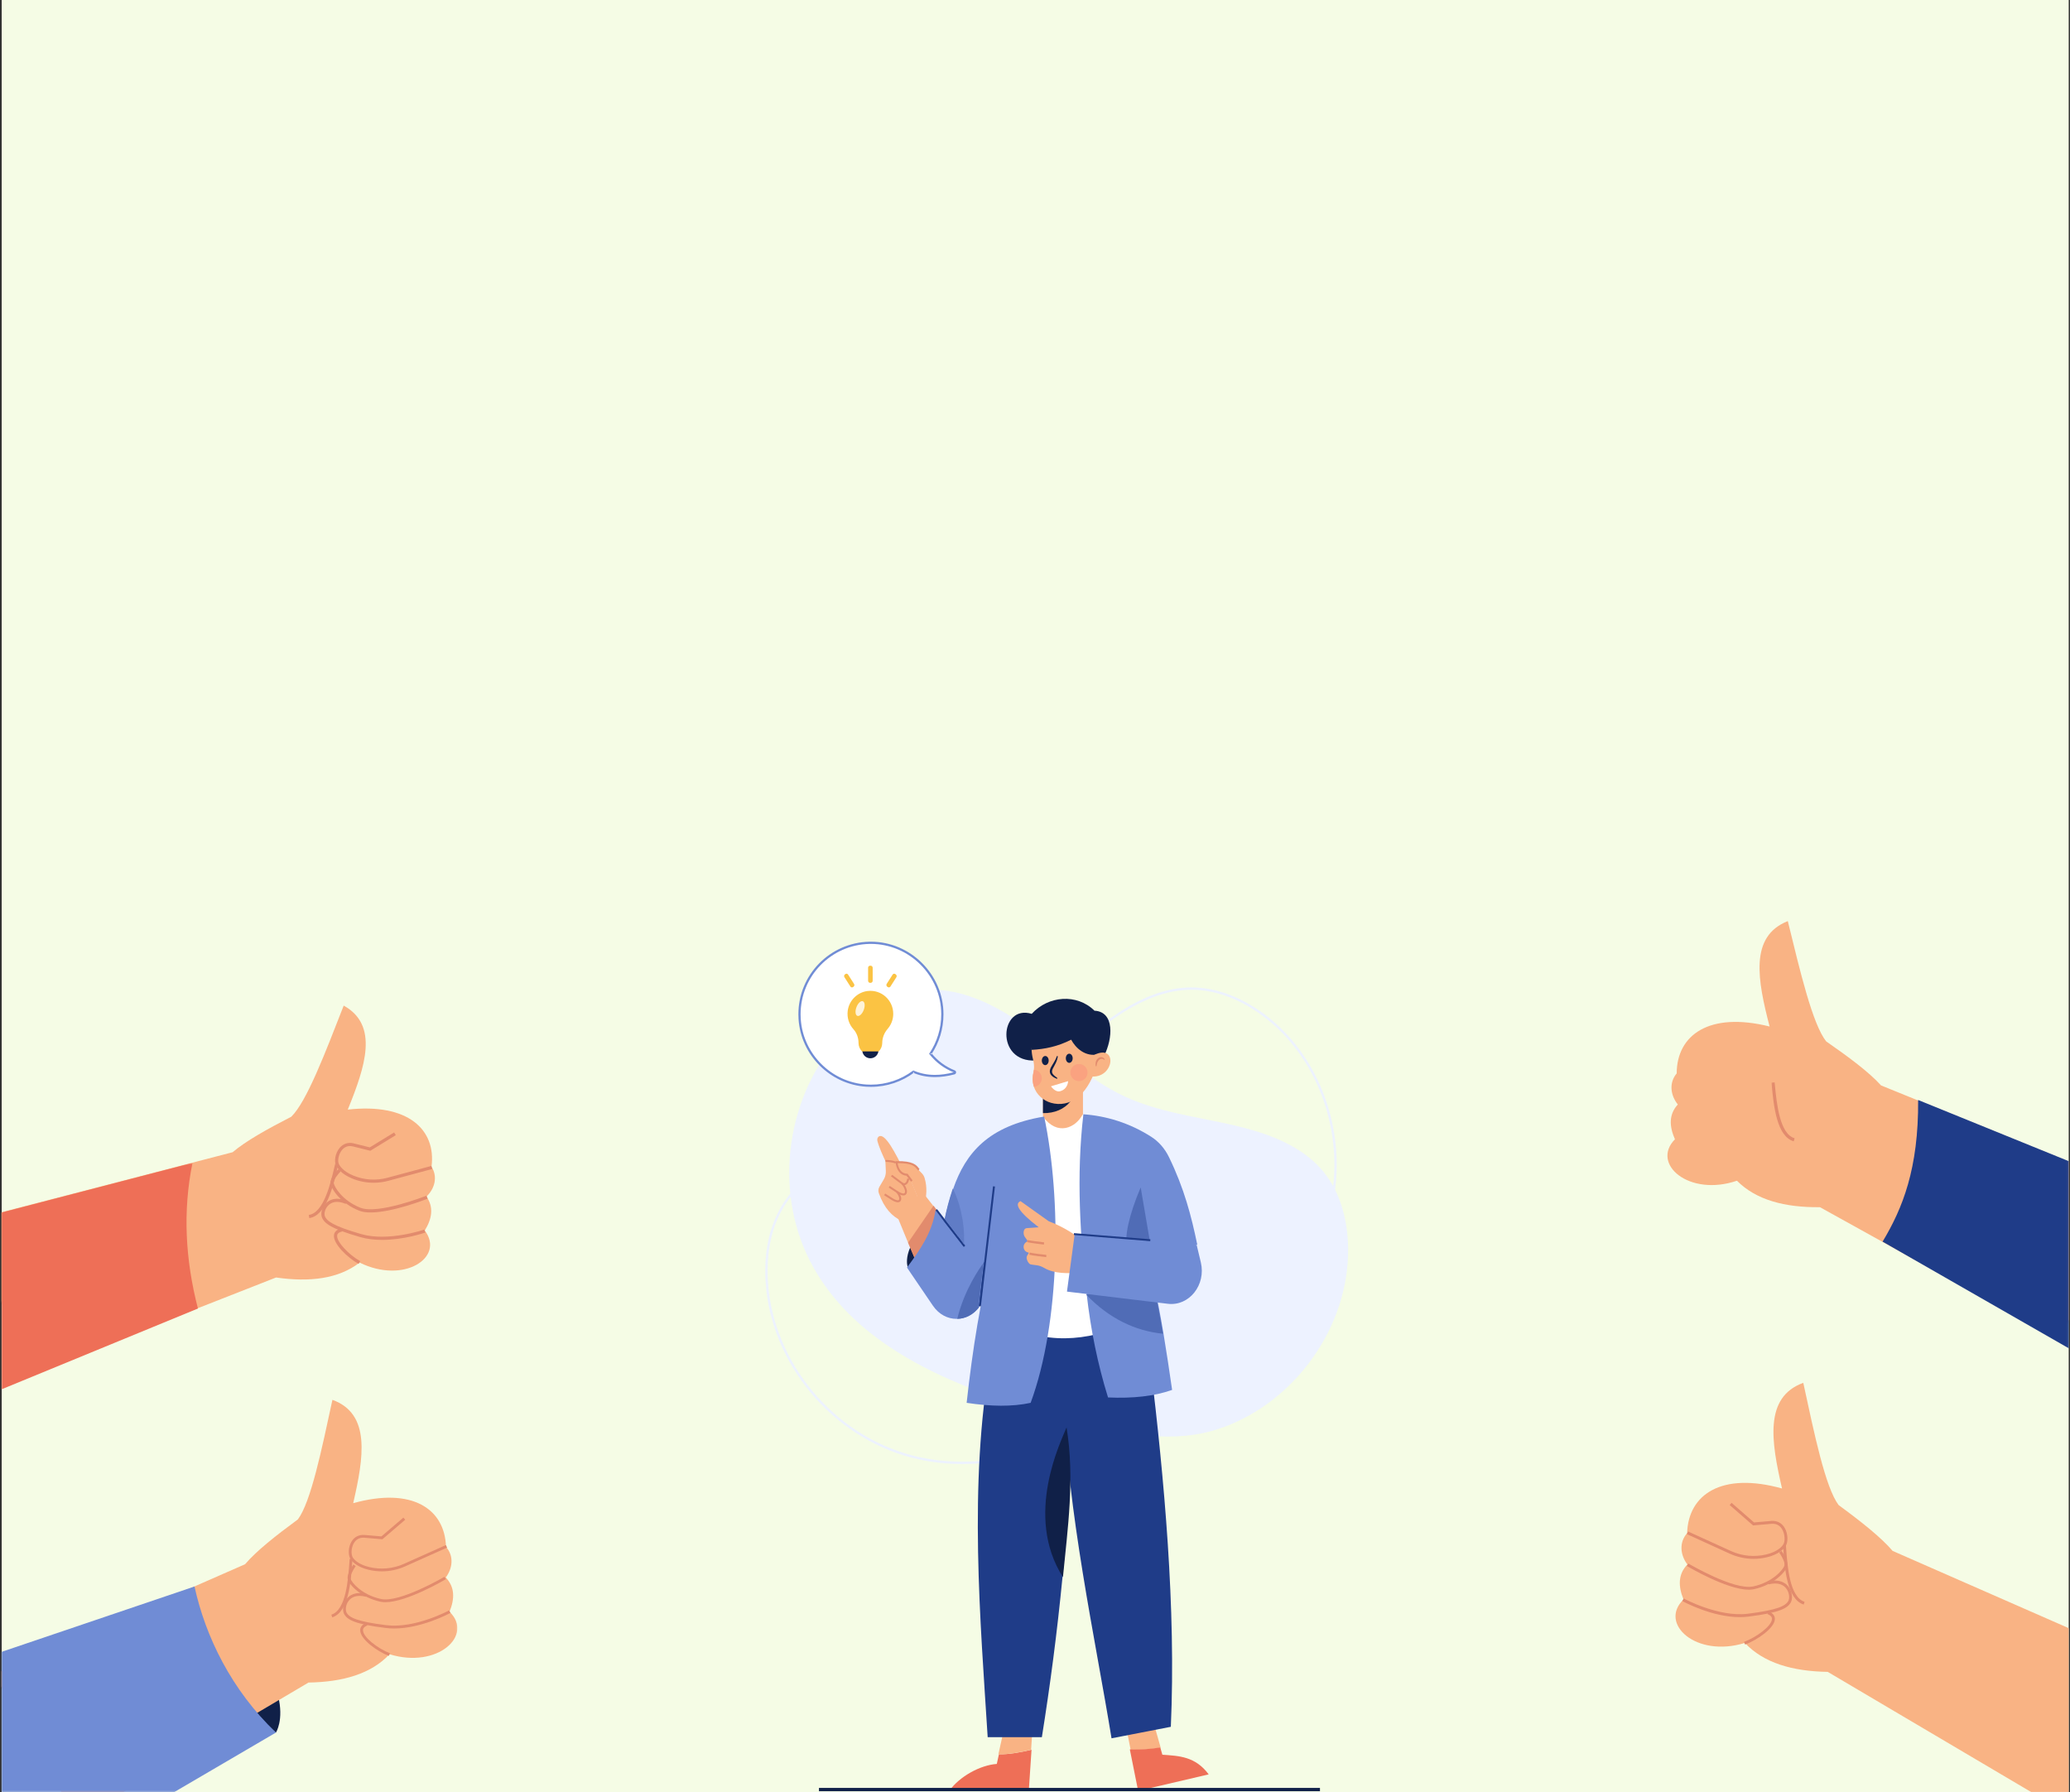 <?xml version="1.0" encoding="UTF-8"?>
<svg width="1385px" height="1199px" viewBox="0 0 1385 1199" version="1.1" xmlns="http://www.w3.org/2000/svg" xmlns:xlink="http://www.w3.org/1999/xlink">
    <rect x="0" y="0" width="1385" height="1199" fill="#333333" stroke="none"/>
    <title>Group 8</title>
    <defs>
        <rect id="path-1" x="0" y="0" width="1383" height="1199"></rect>
        <polygon id="path-3" points="-0.253 778.267 304.862 778.267 304.862 1198.801 -0.253 1198.801"></polygon>
        <polygon id="path-5" points="1184.094 724.035 1382.916 724.035 1382.916 919.01 1184.094 919.01"></polygon>
    </defs>
    <g id="Page-1" stroke="none" stroke-width="1" fill="none" fill-rule="evenodd">
        <g id="Group-8" transform="translate(1.144, 0)">
            <mask id="mask-2" fill="white">
                <use xlink:href="#path-1"></use>
            </mask>
            <use id="Rectangle" fill="#F5FCE5" xlink:href="#path-1"></use>
            <path d="M662.372,934.008 C611.105,915.846 561.066,888.167 538.388,838.569 C516.004,789.606 527.159,727.281 565.132,689.131 C578.341,675.863 594.988,665.199 613.538,662.697 C639.739,659.163 665.364,672.188 686.668,687.846 C707.976,703.506 727.329,722.369 751.304,733.524 C778.508,746.182 809.409,747.871 838.16,756.449 C855.7,761.683 873.056,769.966 884.594,784.182 C896.053,798.307 900.636,817.016 900.852,835.208 C901.471,887.377 865.63,937.679 816.495,955.161 C784.301,966.612 750.574,959.348 718.65,950.937 C700.61,946.182 681.406,940.751 662.372,934.008" id="Fill-2" fill="#EDF2FF" mask="url(#mask-2)"></path>
            <path d="M769.166,933.244 L768.749,932.592 C749.325,945.071 728.778,956.398 707.609,964.599 C686.436,972.804 664.644,977.882 642.71,977.882 C633.049,977.878 623.36,976.894 613.682,974.759 C587.223,968.92 563.491,954.284 545.664,934.38 C527.836,914.476 515.917,889.308 513.064,862.423 C512.638,858.405 512.408,854.334 512.408,850.255 C512.407,835.342 515.481,820.341 523.23,807.477 C530.201,795.903 540.336,786.923 552.004,779.87 C563.672,772.818 576.869,767.7 589.907,763.855 C602.952,760.005 616.347,757.032 629.541,753.438 C642.731,749.843 655.723,745.626 667.954,739.271 C681.831,732.058 694.09,722.425 706.041,712.351 C717.988,702.277 729.632,691.761 742.259,682.753 C749.958,677.26 758.221,672.276 766.865,668.587 C775.51,664.897 784.537,662.502 793.78,662.17 C794.52,662.143 795.26,662.13 796,662.13 C804.776,662.13 813.36,663.99 821.492,667.155 C829.619,670.32 837.291,674.791 844.229,680.004 C874.588,702.808 891.669,740.806 891.669,779.247 C891.669,793.304 889.386,807.416 884.639,820.864 C878.84,837.296 869.108,851.215 857.409,863.628 C845.712,876.041 832.048,886.939 818.426,897.312 C803.027,909.034 786.346,921.286 768.749,932.592 L769.166,933.244 L769.584,933.892 C787.235,922.553 803.947,910.277 819.36,898.542 C833.004,888.154 846.732,877.209 858.534,864.689 C870.333,852.17 880.206,838.067 886.097,821.379 C890.904,807.757 893.212,793.471 893.212,779.247 C893.212,740.356 875.951,701.912 845.157,678.768 C838.123,673.482 830.331,668.939 822.051,665.714 C813.771,662.49 804.995,660.584 796,660.584 C795.242,660.584 794.485,660.597 793.724,660.625 C784.251,660.966 775.039,663.418 766.26,667.165 C757.477,670.912 749.126,675.955 741.36,681.495 C728.637,690.572 716.965,701.118 705.043,711.169 C693.12,721.221 680.949,730.775 667.242,737.899 C655.164,744.177 642.278,748.365 629.134,751.946 C615.99,755.528 602.584,758.503 589.468,762.371 C576.345,766.243 563.031,771.401 551.204,778.547 C539.38,785.694 529.036,794.837 521.906,806.679 C513.975,819.849 510.862,835.134 510.862,850.255 C510.862,854.392 511.095,858.517 511.527,862.586 C514.419,889.822 526.48,915.28 544.513,935.411 C562.542,955.542 586.547,970.354 613.349,976.271 C623.141,978.431 632.943,979.426 642.71,979.426 C664.884,979.426 686.864,974.295 708.168,966.041 C729.472,957.787 750.1,946.409 769.584,933.892 L769.166,933.244" id="Fill-3" fill="#EDF2FF" mask="url(#mask-2)"></path>
            <path d="M606.24,847.913 C606.24,847.913 601.035,834.576 622.508,816.564 L622.183,846.365 L606.24,847.913" id="Fill-4" fill="#102048" mask="url(#mask-2)"></path>
            <path d="M604.92,785.492 C597.282,769.717 591.05,758.38 587.121,760.169 C586.082,760.643 585.59,761.999 585.89,763.199 C587.966,771.422 596.357,786.745 596.357,786.745 L604.92,785.492" id="Fill-5" fill="#F9B384" mask="url(#mask-2)"></path>
            <path d="M615.626,807.736 L601.845,816.564 C595.796,813.858 590.52,808.401 586.875,798.285 C586.366,796.866 586.488,795.26 587.248,793.986 L590.133,789.094 C591.161,787.372 591.656,785.346 591.548,783.29 L591.272,777.383 C591.255,776.953 591.409,776.535 591.695,776.239 L593.824,774.065 C594.208,773.675 594.792,773.639 595.215,773.979 L599.666,777.588 L598.799,777.53 C598.799,777.53 599.534,785.172 605.265,785.548 L608.243,789.326 L615.626,807.736" id="Fill-6" fill="#F9B384" mask="url(#mask-2)"></path>
            <path d="M617.141,806.217 L615.306,807.389 L608.065,789.214 L605.144,785.485 C599.523,785.113 598.803,777.569 598.803,777.569 L599.653,777.626 L606.269,778.012 C608.104,778.112 609.833,778.927 611.169,780.298 L615.661,784.942 C616.526,785.842 617.165,786.957 617.521,788.185 C619.289,794.229 618.948,800.231 617.141,806.217" id="Fill-7" fill="#F9B384" mask="url(#mask-2)"></path>
            <path d="M625.567,809.662 L622.454,838.711 C622.454,838.711 613.54,845.651 613.099,846.374 C612.898,846.689 609.838,839.565 606.47,831.455 C602.126,821.032 597.273,808.992 597.273,808.992 L616.654,798.214 L623.458,806.941 L625.567,809.662" id="Fill-8" fill="#F9B384" mask="url(#mask-2)"></path>
            <path d="M625.567,809.367 L622.45,838.649 C622.45,838.649 613.527,845.645 613.085,846.374 C612.884,846.692 609.821,839.51 606.45,831.335 L623.456,806.624 L625.567,809.367" id="Fill-9" fill="#E28B6D" mask="url(#mask-2)"></path>
            <path d="M608.409,790.568 C607.974,790.053 606.028,787.405 605.407,786.561 C598.623,786.041 598.077,777.62 598.074,777.533 L598.038,776.836 L598.723,776.82 C609.723,776.566 612.051,779.552 613.44,781.34 C613.682,781.65 613.89,781.916 614.097,782.106 L613.211,783.114 C612.918,782.846 612.665,782.521 612.397,782.177 C611.112,780.525 609.173,778.048 599.477,778.159 C599.744,780.045 600.912,785.041 605.782,785.23 L606.099,785.242 L606.289,785.501 C607.206,786.751 609.038,789.235 609.42,789.688 L608.409,790.568" id="Fill-10" fill="#E28B6D" mask="url(#mask-2)"></path>
            <path d="M603.819,792.861 C603.129,792.861 602.517,792.597 602.134,792.3 C601.218,791.594 594.979,786.968 594.979,786.968 L595.802,785.98 C595.802,785.98 602.059,790.62 602.978,791.328 C603.197,791.495 603.708,791.727 604.252,791.528 C605.046,791.237 605.629,790.135 605.894,788.426 L607.214,788.606 C606.781,791.398 605.626,792.373 604.735,792.7 C604.424,792.814 604.116,792.861 603.819,792.861" id="Fill-11" fill="#E28B6D" mask="url(#mask-2)"></path>
            <path d="M597.69,778.334 C597.115,777.768 592.425,777.106 591.511,777.363 L591.156,776.125 C592.296,775.805 598.028,776.4 598.803,777.666 L597.69,778.334" id="Fill-12" fill="#E28B6D" mask="url(#mask-2)"></path>
            <path d="M603.331,799.743 C601.463,799.743 599.158,798.218 598.828,797.994 L593.45,794.444 L594.154,793.369 L599.539,796.924 C600.917,797.859 603.28,798.922 604.025,798.254 C604.286,798.016 604.413,797.627 604.403,797.096 C604.372,795.501 603.105,793.18 602.078,792.322 L602.895,791.332 C604.18,792.403 605.643,795.085 605.684,797.071 C605.701,797.98 605.423,798.719 604.88,799.21 C604.455,799.594 603.915,799.743 603.331,799.743" id="Fill-13" fill="#E28B6D" mask="url(#mask-2)"></path>
            <path d="M599.585,804.331 C597.9,804.331 595.874,803.075 595.377,802.75 L590.391,799.585 L591.13,798.494 L596.128,801.665 C597.381,802.485 599.53,803.426 600.186,802.857 C600.411,802.662 600.52,802.335 600.512,801.886 C600.483,800.416 599.219,798.359 598.385,797.689 L599.248,796.685 C600.451,797.65 601.824,800.068 601.861,801.86 C601.879,802.693 601.61,803.374 601.089,803.827 C600.672,804.19 600.146,804.331 599.585,804.331" id="Fill-14" fill="#E28B6D" mask="url(#mask-2)"></path>
            <path d="M667.224,1173.609 L665.793,1180.081 C654.655,1180.854 640.777,1188.512 633.979,1198.104 L687.197,1198.104 L689.037,1170.578 C681.999,1172.286 673.534,1173.824 667.224,1173.609" id="Fill-15" fill="#EE6F57" mask="url(#mask-2)"></path>
            <path d="M688.746,1170.598 L689.802,1154.877 L671.793,1151.463 L666.861,1173.616 C673.192,1173.83 681.685,1172.299 688.746,1170.598" id="Fill-16" fill="#F9B384" mask="url(#mask-2)"></path>
            <path d="M775.449,1169.218 L768.896,1146.11 L750.978,1148.535 L755.324,1170.511 C762.253,1170.757 769.009,1170.322 775.449,1169.218" id="Fill-17" fill="#F9B384" mask="url(#mask-2)"></path>
            <path d="M807.566,1187.061 C798.637,1175.047 787.809,1174.697 776.571,1173.914 L775.178,1169.049 C768.658,1170.152 761.817,1170.588 754.802,1170.342 L760.36,1198.104 L807.566,1187.061" id="Fill-18" fill="#EE6F57" mask="url(#mask-2)"></path>
            <path d="M718.861,883.85 L716.563,948.024 C716.511,949.751 716.458,951.492 716.394,953.204 C715.211,988.443 712.927,1022.284 709.764,1054.99 C706.18,1092.033 701.48,1127.629 695.952,1162.167 L659.695,1162.167 C654.864,1085.165 646.725,992.727 661.664,909.095 L670.761,886.737 L718.861,883.85" id="Fill-19" fill="#1F3C88" mask="url(#mask-2)"></path>
            <path d="M768.665,913.403 C777.833,989.845 785.765,1075.427 782.241,1155.238 L742.565,1162.932 C731.725,1096.374 712.798,1010.763 710.388,933.595 L705.096,870.851 L764.584,887.439 L768.665,913.403" id="Fill-20" fill="#1F3C88" mask="url(#mask-2)"></path>
            <polygon id="Fill-21" fill="#F9B384" mask="url(#mask-2)" points="696.684 759.983 723.449 759.983 723.449 727.105 696.684 727.105"></polygon>
            <path d="M696.668,746.931 C706.359,760.347 718.684,754.472 723.308,745.456 L754.802,885.191 C725.414,897.831 697.161,899.702 670.684,884.709 L687.421,752.397 L696.668,746.931" id="Fill-22" fill="#FFFFFF" mask="url(#mask-2)"></path>
            <path d="M737.6,706.313 C743.447,694.762 744.76,676.906 731.149,676.16 C719.342,664.509 700.252,666.109 689.152,678.26 C667.706,671.659 664.537,710.977 691.833,709.477 L737.6,706.313" id="Fill-23" fill="#102048" mask="url(#mask-2)"></path>
            <path d="M696.684,727.105 L696.684,744.684 C704.49,744.855 711.05,741.932 715.037,736.885 C715.037,736.885 707.334,731.454 701.263,727.105 L696.684,727.105" id="Fill-24" fill="#102048" mask="url(#mask-2)"></path>
            <path d="M734.155,694.927 L732.054,715.027 C728.839,723.937 724.876,730.213 719.891,734.196 C714.746,738.297 708.082,739.594 701.948,737.76 C696.689,736.174 692.392,732.309 690.632,727.081 C689.667,724.199 689.469,720.91 690.317,717.359 C690.448,716.796 690.554,716.232 690.608,715.656 C690.884,713.35 690.632,711.004 690.05,708.751 C688.819,704.034 688.755,699.12 689.614,694.036 L713.387,686.581 L734.155,694.927" id="Fill-25" fill="#F9B384" mask="url(#mask-2)"></path>
            <path d="M688.44,938.505 C676.116,941.195 661.668,940.947 645.62,938.505 C649.561,902.782 654.964,868.495 663.281,837.067 L628.626,833.699 C628.953,828.136 629.682,822.404 630.83,816.532 C632.116,809.919 633.947,803.12 636.307,796.183 C636.385,795.935 636.478,795.688 636.57,795.441 C644.937,771.336 660.129,753.181 697.486,746.985 C709.187,802.518 708.305,884.658 688.44,938.505" id="Fill-26" fill="#708CD5" mask="url(#mask-2)"></path>
            <path d="M777.268,891.832 C779.364,904.327 781.213,916.834 783.1,929.856 C771.171,934.097 756.752,935.637 740.22,934.902 C733.308,912.7 728.624,889.58 725.918,865.656 C725.918,865.564 725.904,865.485 725.89,865.393 C721.63,827.354 718.872,787.221 723.727,745.456 C738.952,746.535 754.561,751.197 769.181,760.545 C774.195,763.758 778.256,768.485 780.975,774.081 C791.201,795.082 795.964,813.555 799.919,832.634 L767.927,845.603 C768.862,849.5 769.747,853.358 770.59,857.163 C773.189,868.948 775.342,880.376 777.268,891.832" id="Fill-27" fill="#708CD5" mask="url(#mask-2)"></path>
            <path d="M669.92,823.73 L665.644,858.692 L653.861,874.351 C649.879,879.638 644.412,882.274 638.916,882.321 C632.986,882.367 627.055,879.405 623.01,873.452 L605.685,847.979 C614.211,836.536 622.423,824.908 624.785,809.683 C635.967,822.768 639.284,827.699 639.284,827.699 L669.92,823.73" id="Fill-28" fill="#708CD5" mask="url(#mask-2)"></path>
            <path d="M689.11,702.352 C697.906,701.919 706.72,700.075 715.56,695.549 C718.356,700.8 724.959,707.731 734.645,705.132 L735.697,699.394 L736.449,689.633 L707.295,680.464 L684.449,687.859 L689.11,702.352" id="Fill-29" fill="#102048" mask="url(#mask-2)"></path>
            <path d="M725.785,865.548 L725.785,865.548 C725.766,865.526 725.744,865.507 725.725,865.485 L725.777,865.474 C725.781,865.5 725.785,865.522 725.785,865.548" id="Fill-30" fill="#A5B1CF" mask="url(#mask-2)"></path>
            <path d="M776.978,892.26 C758.426,890.47 740.834,881.976 725.771,866.282 C725.771,866.191 725.757,866.112 725.743,866.021 L770.318,857.853 C772.91,869.549 775.057,880.891 776.978,892.26" id="Fill-31" fill="#506CB6" mask="url(#mask-2)"></path>
            <path d="M712.469,954.958 C718.082,989.371 713.202,1022.502 710.054,1055.122 C683.749,1013.888 708.981,963.731 712.469,954.958" id="Fill-32" fill="#102048" mask="url(#mask-2)"></path>
            <polyline id="Fill-33" fill="#1F3C88" mask="url(#mask-2)" points="643.658 834.15 624.802 809.731 625.825 808.918 644.685 833.338 643.658 834.15"></polyline>
            <path d="M758.084,836.444 C756.178,836.444 754.467,835.781 753.432,833.911 C750.658,828.89 754.296,812.495 762.074,794.391 L768.566,832.49 C768.566,832.49 762.74,836.444 758.084,836.444" id="Fill-34" fill="#506CB6" mask="url(#mask-2)"></path>
            <path d="M693.85,821.063 L685.813,821.624 C684.939,821.685 684.195,822.338 683.946,823.257 L683.893,823.459 C683.509,824.902 683.786,826.46 684.636,827.639 L686.087,829.645 C686.318,829.966 686.269,830.411 685.97,830.672 C684.697,831.298 683.772,832.541 683.719,833.96 C683.708,834.314 683.733,834.661 683.801,834.978 C684.092,836.347 685.052,837.427 686.293,837.785 L687.076,838.012 C687.179,838.041 687.225,838.171 687.165,838.268 L686.037,840.157 C685.198,841.629 686.421,844.392 687.627,845.385 C687.872,845.793 688.651,845.944 689.096,846.005 L692.638,846.49 C694.284,846.715 695.856,847.3 697.289,848.141 C704.437,852.334 713.182,851.899 721.919,851.481 L721.237,828.503 C715.276,823.922 708.438,820.034 700.518,816.999 L681.656,803.566 C677.52,805.387 680.109,810.496 693.85,821.063" id="Fill-35" fill="#F9B384" mask="url(#mask-2)"></path>
            <path d="M799.536,832.906 L802.307,844.509 C805.901,859.573 794.554,873.903 780.334,872.25 L712.743,864.083 L717.902,825.74 L799.536,832.906" id="Fill-36" fill="#708CD5" mask="url(#mask-2)"></path>
            <polyline id="Fill-37" fill="#1F3C88" mask="url(#mask-2)" points="655.16 873.91 653.861 873.755 663.268 793.626 664.567 793.781 655.16 873.91"></polyline>
            <polyline id="Fill-38" fill="#1F3C88" mask="url(#mask-2)" points="768.452 830.327 717.331 826.228 717.442 824.975 768.566 829.074 768.452 830.327"></polyline>
            <path d="M697.309,832.621 C696.913,832.575 687.636,831.499 685.978,830.988 L686.342,829.563 C687.625,829.96 694.796,830.843 697.449,831.149 L697.309,832.621" id="Fill-39" fill="#E28B6D" mask="url(#mask-2)"></path>
            <path d="M698.845,841.032 C698.448,840.987 689.123,839.914 687.508,839.402 L687.859,837.973 C689.112,838.37 696.31,839.251 698.978,839.556 L698.845,841.032" id="Fill-40" fill="#E28B6D" mask="url(#mask-2)"></path>
            <path d="M728.037,720.058 C745.019,722.54 747.273,696.099 729.242,706.676 L728.037,720.058" id="Fill-41" fill="#F9B384" mask="url(#mask-2)"></path>
            <path d="M732.029,713.342 C731.843,712.508 731.793,711.616 731.973,710.73 C732.146,709.846 732.562,708.982 733.212,708.307 C733.859,707.645 734.779,707.155 735.752,707.234 C736.718,707.285 737.612,707.903 737.978,708.73 L737.588,709.031 C737.022,708.524 736.375,708.296 735.759,708.362 C735.135,708.412 734.549,708.757 734.076,709.229 C733.596,709.704 733.249,710.337 732.979,711.026 C732.732,711.73 732.626,712.497 732.516,713.302 L732.029,713.342" id="Fill-42" fill="#E28B6D" mask="url(#mask-2)"></path>
            <path d="M700.508,709.519 C700.508,711.208 699.481,712.578 698.216,712.578 C696.946,712.578 695.92,711.208 695.92,709.519 C695.92,707.83 696.946,706.461 698.216,706.461 C699.481,706.461 700.508,707.83 700.508,709.519" id="Fill-43" fill="#102048" mask="url(#mask-2)"></path>
            <path d="M716.567,707.99 C716.567,709.679 715.54,711.048 714.271,711.048 C713.005,711.048 711.978,709.679 711.978,707.99 C711.978,706.301 713.005,704.932 714.271,704.932 C715.54,704.932 716.567,706.301 716.567,707.99" id="Fill-44" fill="#102048" mask="url(#mask-2)"></path>
            <path d="M706.625,706.593 C706.478,708.155 705.952,709.66 705.312,711.039 C704.719,712.432 703.828,713.759 703.246,714.973 C702.646,716.232 702.489,717.411 703.232,718.436 C703.966,719.483 705.175,720.32 706.334,721.212 L706.049,721.753 C704.729,721.187 703.316,720.607 702.207,719.305 C701.654,718.666 701.266,717.712 701.273,716.776 C701.286,715.84 701.564,715.003 701.909,714.274 C702.646,712.806 703.48,711.699 704.187,710.397 C704.91,709.128 705.59,707.856 706.053,706.461 L706.625,706.593" id="Fill-45" fill="#102048" mask="url(#mask-2)"></path>
            <path d="M702.037,726.731 L713.508,723.282 C713.508,723.282 713.462,728.738 707.977,730.07 C704.839,730.83 702.037,726.731 702.037,726.731" id="Fill-46" fill="#FFFFFF" mask="url(#mask-2)"></path>
            <path d="M690.656,727.105 L690.656,727.105 C690.364,726.23 690.14,725.318 689.998,724.373 C689.909,723.786 689.848,723.186 689.82,722.575 C689.809,722.313 689.802,722.049 689.802,721.783 C689.802,720.361 689.973,718.878 690.339,717.346 C690.471,716.78 690.578,716.215 690.631,715.636 C693.599,715.886 695.92,718.359 695.92,721.371 C695.92,724.37 693.613,726.842 690.656,727.105" id="Fill-47" fill="#FAA280" mask="url(#mask-2)"></path>
            <path d="M720.774,723.282 C717.607,723.282 715.037,720.715 715.037,717.548 C715.037,714.381 717.607,711.813 720.774,711.813 C723.941,711.813 726.508,714.381 726.508,717.548 C726.508,720.715 723.941,723.282 720.774,723.282" id="Fill-48" fill="#FAA280" mask="url(#mask-2)"></path>
            <path d="M639.332,882.321 C644.066,862.769 654.541,848.029 656.92,844.855 L653.467,874.301 L654.117,874.379 C650.174,879.648 644.769,882.274 639.332,882.321" id="Fill-49" fill="#506CB6" mask="url(#mask-2)"></path>
            <path d="M654.493,873.91 L654.493,873.91 L653.861,873.833 L657.213,844.72 C657.518,844.305 657.685,844.09 657.685,844.09 L655.956,864.467 L654.493,873.907 C654.493,873.908 654.493,873.909 654.493,873.91" id="Fill-50" fill="#1F3C88" mask="url(#mask-2)"></path>
            <path d="M639.922,827.269 L630.92,815.487 C632.164,809.113 633.895,802.57 636.096,795.898 C636.173,795.65 636.262,795.403 636.352,795.155 C638.55,799.362 643.336,810.299 643.92,826.74 L639.922,827.269" id="Fill-51" fill="#607CC6" mask="url(#mask-2)"></path>
            <path d="M643.889,832.621 L640.096,827.062 L643.866,826.504 C643.928,828.47 643.938,830.508 643.889,832.621" id="Fill-52" fill="#607CC6" mask="url(#mask-2)"></path>
            <path d="M643.887,834.15 L630.155,816.595 C630.206,816.33 630.26,816.065 630.311,815.8 L643.92,833.105 C643.913,833.451 643.902,833.8 643.887,834.15" id="Fill-53" fill="#1F3C88" mask="url(#mask-2)"></path>
            <path d="M637.399,716.768 C631.091,714.239 625.726,710.349 621.412,704.939 C626.43,697.377 629.359,688.309 629.359,678.553 C629.359,652 607.114,630.225 580.573,630.775 C553.632,631.333 532.169,654.197 533.901,681.653 C535.406,705.518 554.825,724.849 578.689,726.255 C590.447,726.948 601.348,723.383 610.004,716.962 C617.516,720.176 626.416,720.893 637.321,718.006 C637.92,717.848 637.976,716.999 637.399,716.768" id="Fill-54" fill="#FFFFFF" mask="url(#mask-2)"></path>
            <path d="M637.426,716.789 L637.702,716.103 C631.498,713.616 626.246,709.806 622.008,704.493 L621.431,704.954 L622.044,705.362 C627.143,697.68 630.119,688.463 630.119,678.553 C630.119,665.227 624.606,653.086 615.782,644.283 C606.963,635.479 594.819,630 581.552,630 C581.223,630 580.89,630.003 580.557,630.01 C554.218,630.556 533.038,652.079 533.038,678.552 C533.038,679.595 533.07,680.644 533.138,681.701 C534.672,705.957 554.388,725.584 578.643,727.018 C579.628,727.076 580.606,727.105 581.577,727.105 C592.395,727.105 602.388,723.561 610.457,717.576 L610.017,716.983 L609.727,717.662 C614.11,719.538 618.964,720.581 624.372,720.58 C628.433,720.58 632.805,719.994 637.536,718.742 C637.858,718.658 638.138,718.456 638.308,718.208 C638.486,717.96 638.567,717.674 638.567,717.39 C638.567,717.136 638.5,716.877 638.354,716.644 C638.209,716.411 637.979,716.213 637.702,716.103 L637.426,716.789 L637.153,717.474 L637.192,717.377 L637.107,717.431 L637.153,717.474 L637.192,717.377 L637.107,717.431 L637.171,717.39 L637.093,717.39 L637.107,717.431 L637.171,717.39 L637.093,717.39 L637.153,717.39 L637.104,717.355 L637.093,717.39 L637.153,717.39 L637.104,717.355 L637.182,717.41 L637.157,717.314 L637.104,717.355 L637.182,717.41 L637.157,717.314 C632.536,718.538 628.291,719.103 624.372,719.103 C619.152,719.103 614.51,718.102 610.308,716.304 L609.918,716.138 L609.578,716.39 C601.75,722.194 592.069,725.628 581.577,725.629 C580.634,725.629 579.685,725.601 578.732,725.545 C555.228,724.163 536.089,705.108 534.612,681.608 C534.548,680.582 534.516,679.563 534.516,678.552 C534.516,652.885 555.054,632.015 580.585,631.487 C580.911,631.48 581.233,631.477 581.552,631.477 C594.408,631.476 606.18,636.785 614.741,645.328 C623.302,653.873 628.642,665.639 628.642,678.553 C628.642,688.166 625.757,697.095 620.814,704.545 L620.516,704.994 L620.853,705.414 C625.247,710.926 630.729,714.903 637.153,717.474 L637.426,716.789" id="Fill-55" fill="#708CD5" mask="url(#mask-2)"></path>
            <path d="M596.508,678.254 C596.508,669.177 588.684,661.938 579.449,662.978 C572.53,663.757 566.901,669.341 566.042,676.287 C565.459,681.015 567.014,685.374 569.864,688.54 C572.113,691.037 573.276,694.332 573.276,697.699 L573.276,697.716 C573.276,702.124 576.829,705.696 581.213,705.696 C585.598,705.696 589.151,702.124 589.151,697.716 L589.151,697.705 C589.151,694.207 590.537,690.909 592.81,688.259 C595.112,685.573 596.508,682.08 596.508,678.254" id="Fill-56" fill="#FBC343" mask="url(#mask-2)"></path>
            <path d="M581.213,707.99 C583.954,707.99 586.21,705.992 586.567,703.402 L575.862,703.402 C576.216,705.992 578.475,707.99 581.213,707.99" id="Fill-57" fill="#102048" mask="url(#mask-2)"></path>
            <path d="M572.974,679.7 C572.817,679.7 572.667,679.675 572.52,679.625 C571.16,679.155 570.867,676.582 571.867,673.878 C572.76,671.462 574.384,669.76 575.691,669.76 C575.848,669.76 575.998,669.784 576.141,669.834 C577.504,670.304 577.797,672.877 576.798,675.581 C575.905,677.996 574.28,679.7 572.974,679.7" id="Fill-58" fill="#FEF3D9" mask="url(#mask-2)"></path>
            <path d="M581.403,657.526 L581.022,657.526 C580.286,657.526 579.685,656.906 579.685,656.148 L579.685,647.435 C579.685,646.677 580.286,646.057 581.022,646.057 L581.403,646.057 C582.14,646.057 582.744,646.677 582.744,647.435 L582.744,656.148 C582.744,656.906 582.14,657.526 581.403,657.526" id="Fill-59" fill="#FBC343" mask="url(#mask-2)"></path>
            <path d="M569.955,660.103 L569.601,660.357 C569.025,660.767 568.237,660.607 567.849,659.999 L563.843,653.742 C563.453,653.135 563.604,652.301 564.18,651.89 L564.534,651.637 C565.11,651.226 565.898,651.386 566.286,651.994 L570.292,658.251 C570.682,658.858 570.531,659.692 569.955,660.103" id="Fill-60" fill="#FBC343" mask="url(#mask-2)"></path>
            <path d="M592.48,660.08 L592.858,660.353 C593.439,660.77 594.236,660.607 594.632,659.991 L598.583,653.793 C598.979,653.176 598.824,652.33 598.243,651.913 L597.862,651.64 C597.281,651.223 596.484,651.386 596.092,652.002 L592.137,658.201 C591.745,658.817 591.9,659.663 592.48,660.08" id="Fill-61" fill="#FBC343" mask="url(#mask-2)"></path>
            <polygon id="Fill-62" fill="#102048" mask="url(#mask-2)" points="546.803 1198.337 882.017 1198.337 882.017 1196.125 546.803 1196.125"></polygon>
            <path d="M1380.073,1212 L1221.766,1118.491 C1198.056,1118.109 1178.857,1112.484 1166.312,1099.132 C1133.58,1109.259 1108.475,1086.144 1125.283,1070.063 C1121.643,1061.185 1121.576,1053.16 1127.858,1046.65 C1123.056,1040.285 1122.199,1031.882 1127.677,1025.691 C1128.46,999.797 1150.718,984.55 1191.176,995.8 C1183.956,964.479 1179.052,934.66 1205.4,925.127 C1212.811,959.414 1220.141,994.958 1229.025,1006.883 C1244.102,1017.956 1257.529,1028.565 1265.181,1037.567 L1437,1112.93 L1380.073,1212" id="Fill-64" fill="#F9B384" mask="url(#mask-2)"></path>
            <path d="M1172.156,1042.877 C1166.709,1042.877 1161.275,1041.719 1156.295,1039.451 L1127.506,1026.328 L1128.298,1024.556 L1157.083,1037.679 C1164.436,1041.026 1172.81,1041.823 1180.672,1039.923 C1188.229,1038.097 1191.117,1034.658 1192.008,1033.265 C1193.281,1031.268 1193.246,1026.524 1191.294,1023.16 C1190.227,1021.32 1188.148,1019.159 1184.323,1019.427 L1171.795,1020.513 L1156.16,1006.882 L1157.415,1005.411 L1172.439,1018.509 L1184.182,1017.491 C1187.95,1017.248 1191.054,1018.913 1192.952,1022.177 C1195.352,1026.31 1195.236,1031.789 1193.624,1034.315 C1192.606,1035.908 1189.354,1039.823 1181.121,1041.812 C1178.176,1042.523 1175.161,1042.877 1172.156,1042.877" id="Fill-66" fill="#E28B6D" mask="url(#mask-2)"></path>
            <path d="M1168.963,1063.521 C1154.37,1063.521 1128.683,1048.338 1127.506,1047.639 L1128.486,1045.992 C1128.792,1046.172 1159.158,1064.135 1171.958,1061.313 C1185.184,1058.403 1191.945,1050.002 1192.787,1047.435 C1193.435,1045.449 1190.98,1040.995 1189.275,1038.653 L1190.825,1037.524 C1191.336,1038.226 1195.771,1044.472 1194.605,1048.034 C1193.344,1051.889 1185.522,1060.294 1172.37,1063.186 C1171.327,1063.415 1170.182,1063.521 1168.963,1063.521" id="Fill-67" fill="#E28B6D" mask="url(#mask-2)"></path>
            <path d="M1162.909,1081.872 C1144.272,1081.872 1125.324,1071.575 1124.447,1071.094 L1125.366,1069.377 C1125.6,1069.503 1148.686,1082.04 1168.308,1079.595 C1188.385,1077.092 1193.682,1074.305 1195.456,1070.886 C1196.275,1069.306 1196.218,1065.581 1193.98,1062.69 C1192.291,1060.511 1188.878,1058.262 1182.233,1059.932 L1181.768,1058.036 C1189.825,1056.007 1193.824,1059.325 1195.498,1061.484 C1198.095,1064.834 1198.386,1069.446 1197.162,1071.794 C1194.994,1075.971 1189.613,1078.905 1168.542,1081.534 C1166.68,1081.764 1164.796,1081.872 1162.909,1081.872" id="Fill-68" fill="#E28B6D" mask="url(#mask-2)"></path>
            <path d="M1166.435,1100.222 L1165.741,1098.441 C1174.189,1095.279 1184.418,1087.71 1184.447,1083.051 C1184.447,1082.539 1184.457,1080.99 1181.436,1079.822 L1182.148,1078.049 C1185.669,1079.412 1186.399,1081.526 1186.388,1083.062 C1186.352,1089.081 1174.743,1097.113 1166.435,1100.222" id="Fill-69" fill="#E28B6D" mask="url(#mask-2)"></path>
            <path d="M1205.682,1073.461 C1194.412,1069.839 1192.956,1049.33 1191.993,1035.762 L1191.841,1033.636 L1193.764,1033.494 L1193.916,1035.624 C1194.787,1047.887 1196.242,1068.406 1206.27,1071.629 L1205.682,1073.461" id="Fill-70" fill="#E28B6D" mask="url(#mask-2)"></path>
            <path d="M1429.903,796.221 L1376.14,896.059 L1216.556,807.613 C1193.029,807.868 1173.832,802.814 1161.015,789.91 C1128.831,800.847 1103.3,778.61 1119.53,762.192 C1115.685,753.493 1115.388,745.522 1121.453,738.902 C1116.51,732.709 1115.434,724.4 1120.695,718.119 C1120.773,692.398 1142.427,676.671 1182.864,686.732 C1174.851,655.859 1169.169,626.408 1195.043,616.225 C1203.328,650.037 1211.581,685.097 1220.712,696.686 C1235.965,707.263 1249.571,717.421 1257.414,726.142 L1429.903,796.221" id="Fill-91" fill="#F9B384" mask="url(#mask-2)"></path>
            <path d="M287.577,780.547 C291.856,787.303 289.759,795.173 284.19,800.514 C289.197,807.681 287.897,815.334 283.063,823.236 C296.648,841.143 269.147,859.348 239.459,844.676 C225.431,855.5 206.251,857.919 183.556,854.651 L18.144,919.611 L-21,816.419 L126.052,778.233 L154.52,770.839 C163.208,763.425 177.645,755.358 193.73,747.107 C204.044,737.091 216.484,704.317 228.82,672.751 C252.501,685.882 243.244,713.561 231.554,742.326 C271.887,737.794 290.801,755.733 287.577,780.547" id="Fill-72" fill="#F9B384" mask="url(#mask-2)"></path>
            <path d="M248.852,791.265 C243.933,791.265 239.016,790.309 234.439,788.417 C226.839,785.276 224.309,781.07 223.573,779.408 C222.401,776.757 223.126,771.533 226.072,767.98 C228.409,765.165 231.672,764.059 235.266,764.865 L246.285,767.6 L262.563,757.623 L263.675,759.416 L246.639,769.861 L234.775,766.915 C231.247,766.126 228.982,767.786 227.709,769.322 C225.365,772.147 224.617,776.529 225.515,778.559 C226.147,779.989 228.362,783.623 235.254,786.471 C242.446,789.443 250.533,789.97 258.022,787.951 L287.484,780.015 L288.039,782.051 L258.577,789.986 C255.402,790.841 252.126,791.265 248.852,791.265" id="Fill-74" fill="#E28B6D" mask="url(#mask-2)"></path>
            <path d="M246.849,811.145 C243.926,811.145 241.306,810.799 239.209,809.97 C226.924,805.115 220.653,795.723 220.026,791.774 C219.44,788.085 224.73,782.693 225.335,782.09 L226.841,783.61 C224.856,785.59 221.822,789.466 222.135,791.436 C222.547,794.03 227.742,803.135 239.992,807.977 C251.852,812.665 283.871,800.05 284.193,799.922 L284.98,801.914 C283.856,802.36 261.553,811.145 246.849,811.145" id="Fill-75" fill="#E28B6D" mask="url(#mask-2)"></path>
            <path d="M254.499,829.496 C249.634,829.496 244.641,828.984 239.942,827.631 C220.281,821.972 215.597,818.393 214.151,814.126 C213.315,811.657 214.273,807.427 217.322,804.622 C219.258,802.84 223.61,800.322 231.014,803.463 L230.182,805.4 C224.192,802.859 220.665,804.415 218.759,806.168 C216.238,808.488 215.628,811.889 216.158,813.454 C217.316,816.871 221.904,820.247 240.53,825.609 C258.763,830.853 282.508,822.671 282.748,822.588 L283.451,824.575 C282.702,824.837 269.182,829.496 254.499,829.496" id="Fill-76" fill="#E28B6D" mask="url(#mask-2)"></path>
            <path d="M238.788,845.553 C231.299,841.328 221.416,831.882 222.334,826.093 C222.572,824.591 223.622,822.634 227.276,821.85 L227.737,823.899 C224.754,824.54 224.531,825.95 224.457,826.414 C223.78,830.682 232.363,839.505 239.863,843.735 L238.788,845.553" id="Fill-77" fill="#E28B6D" mask="url(#mask-2)"></path>
            <mask id="mask-4" fill="white">
                <use xlink:href="#path-3"></use>
            </mask>
            <g id="Clip-79"></g>
            <path d="M205.8,814.919 L205.477,812.82 C215.454,811.291 219.977,791.967 222.679,780.421 L223.151,778.41 L225.218,778.9 L224.747,780.905 C221.74,793.755 217.195,813.173 205.8,814.919" id="Fill-78" fill="#E28B6D" mask="url(#mask-4)"></path>
            <path d="M127.598,778.267 C121.131,810.108 122.791,842.517 131.29,875.405 L-21.492,938.258 L-20.994,816.615 L126.012,778.398 L127.598,778.267" id="Fill-80" fill="#EE6F57" mask="url(#mask-4)"></path>
            <path d="M183.483,1159.069 C183.483,1159.069 205.43,1125.793 128.97,1061.365 L138.173,1144.909 L183.483,1159.069" id="Fill-81" fill="#102048" mask="url(#mask-4)"></path>
            <path d="M50.491,1217.089 L205.274,1125.63 C228.456,1125.258 247.226,1119.757 259.494,1106.694 C291.497,1116.603 316.043,1093.989 299.609,1078.265 C303.166,1069.581 303.235,1061.733 297.091,1055.364 C301.786,1049.137 302.625,1040.921 297.267,1034.864 C296.502,1009.535 274.74,994.629 235.181,1005.631 C242.242,974.996 247.037,945.83 221.276,936.505 C214.029,970.04 206.863,1004.803 198.176,1016.47 C183.435,1027.299 170.306,1037.675 162.824,1046.479 L-5.167,1120.192 L50.491,1217.089" id="Fill-82" fill="#F9B384" mask="url(#mask-4)"></path>
            <path d="M254.347,1051.232 C251.407,1051.232 248.462,1050.892 245.584,1050.209 C237.535,1048.3 234.358,1044.545 233.365,1043.021 C231.789,1040.597 231.677,1035.343 234.021,1031.378 C235.873,1028.249 238.909,1026.645 242.572,1026.88 L254.067,1027.857 L268.75,1015.296 L269.976,1016.704 L254.695,1029.78 L242.433,1028.736 C238.715,1028.502 236.684,1030.558 235.641,1032.32 C233.732,1035.546 233.698,1040.096 234.943,1042.009 C235.813,1043.347 238.633,1046.647 246.022,1048.398 C253.706,1050.223 261.895,1049.46 269.075,1046.247 L297.207,1033.661 L297.98,1035.357 L269.847,1047.943 C264.979,1050.122 259.671,1051.232 254.347,1051.232" id="Fill-84" fill="#E28B6D" mask="url(#mask-4)"></path>
            <path d="M256.701,1071.877 C255.509,1071.877 254.392,1071.775 253.371,1071.551 C240.519,1068.744 232.877,1060.59 231.641,1056.846 C230.501,1053.388 234.838,1047.327 235.337,1046.644 L236.85,1047.743 C235.186,1050.015 232.784,1054.337 233.42,1056.268 C234.243,1058.76 240.85,1066.914 253.772,1069.735 C266.272,1072.454 295.96,1055.04 296.258,1054.865 L297.215,1056.464 C296.067,1057.143 270.965,1071.877 256.701,1071.877" id="Fill-85" fill="#E28B6D" mask="url(#mask-4)"></path>
            <path d="M262.612,1089.463 C260.763,1089.463 258.919,1089.359 257.096,1089.139 C236.464,1086.591 231.198,1083.752 229.072,1079.704 C227.876,1077.427 228.16,1072.958 230.703,1069.71 C232.341,1067.622 236.263,1064.409 244.147,1066.369 L243.691,1068.209 C237.188,1066.583 233.846,1068.764 232.189,1070.881 C229.995,1073.681 229.94,1077.292 230.744,1078.821 C232.482,1082.13 237.668,1084.834 257.327,1087.257 C276.558,1089.633 299.146,1077.484 299.372,1077.359 L300.274,1079.021 C299.417,1079.487 280.86,1089.463 262.612,1089.463" id="Fill-86" fill="#E28B6D" mask="url(#mask-4)"></path>
            <path d="M259.078,1107.813 C251.076,1104.705 239.896,1096.669 239.863,1090.651 C239.854,1089.116 240.556,1087.002 243.946,1085.639 L244.634,1087.41 C241.724,1088.579 241.732,1090.131 241.735,1090.64 C241.76,1095.3 251.608,1102.87 259.745,1106.032 L259.078,1107.813" id="Fill-87" fill="#E28B6D" mask="url(#mask-4)"></path>
            <path d="M221.147,1082.012 L220.571,1080.217 C230.379,1077.063 231.804,1056.982 232.654,1044.982 L232.804,1042.893 L234.683,1043.031 L234.532,1045.116 C233.591,1058.398 232.167,1078.465 221.147,1082.012" id="Fill-88" fill="#E28B6D" mask="url(#mask-4)"></path>
            <path d="M128.998,1061.371 C136.288,1094.851 153.782,1130.752 183.522,1159.07 L9.327,1261.017 L-84.144,1133.584 L128.998,1061.371" id="Fill-90" fill="#708CD5" mask="url(#mask-4)"></path>
            <path d="M1163.775,733.975 C1158.689,733.975 1153.611,732.979 1148.902,731.011 L1119.859,718.875 L1120.679,716.912 L1149.722,729.049 C1157.116,732.137 1165.458,732.689 1173.225,730.608 C1180.668,728.611 1183.435,725.171 1184.28,723.785 C1185.477,721.814 1185.31,717.197 1183.293,713.969 C1182.192,712.213 1180.107,710.186 1176.343,710.531 L1163.846,711.948 L1147.858,698.922 L1149.207,697.274 L1164.499,709.733 L1176.126,708.415 C1179.93,708.071 1183.101,709.643 1185.1,712.842 C1187.622,716.88 1187.654,722.332 1186.098,724.889 C1185.122,726.495 1181.968,730.467 1173.775,732.663 C1170.508,733.54 1167.138,733.975 1163.775,733.975" id="Fill-93" fill="#E28B6D" mask="url(#mask-4)"></path>
            <path d="M1161.887,754.619 C1147.182,754.619 1121.8,740.526 1120.624,739.867 L1121.659,738.006 C1121.971,738.179 1152.711,755.265 1165.389,752.111 C1178.457,748.853 1184.951,740.319 1185.716,737.745 C1186.301,735.776 1183.742,731.435 1181.991,729.16 L1183.675,727.858 C1184.206,728.549 1188.835,734.71 1187.754,738.353 C1186.592,742.263 1178.986,750.918 1165.903,754.18 C1164.691,754.481 1163.341,754.619 1161.887,754.619" id="Fill-94" fill="#E28B6D" mask="url(#mask-4)"></path>
            <path d="M1156.013,772.205 C1138.026,772.205 1119.953,763.242 1119.094,762.812 L1120.056,760.944 C1120.289,761.06 1143.397,772.518 1162.696,769.636 C1182.422,766.69 1187.564,763.88 1189.211,760.567 C1189.964,759.047 1189.808,755.507 1187.543,752.813 C1185.836,750.777 1182.436,748.725 1175.973,750.502 L1175.404,748.483 C1183.355,746.297 1187.447,749.417 1189.176,751.475 C1191.893,754.713 1192.296,759.11 1191.112,761.49 C1189.066,765.61 1183.811,768.602 1163.014,771.708 C1160.706,772.052 1158.36,772.205 1156.013,772.205" id="Fill-95" fill="#E28B6D" mask="url(#mask-4)"></path>
            <path d="M1161.194,790.556 L1160.388,788.585 C1168.469,785.208 1178.257,777.21 1178.158,772.692 C1178.148,772.198 1178.116,770.693 1175.203,769.624 L1175.924,767.618 C1179.453,768.914 1180.234,771.067 1180.269,772.645 C1180.403,778.748 1169.247,787.19 1161.194,790.556" id="Fill-96" fill="#E28B6D" mask="url(#mask-4)"></path>
            <mask id="mask-6" fill="white">
                <use xlink:href="#path-5"></use>
            </mask>
            <g id="Clip-98"></g>
            <path d="M1199.006,763.548 C1187.643,760.237 1185.633,739.847 1184.303,726.355 L1184.094,724.25 L1186.21,724.035 L1186.423,726.147 C1187.618,738.284 1189.621,758.597 1199.601,761.506 L1199.006,763.548" id="Fill-97" fill="#E28B6D" mask="url(#mask-6)"></path>
            <path d="M1429.966,795.904 L1412.697,919.01 L1258.464,830.661 C1271.766,808.51 1282.58,781.988 1282.25,735.899 L1429.966,795.904" id="Fill-99" fill="#1F3C88" mask="url(#mask-6)"></path>
        </g>
    </g>
</svg>